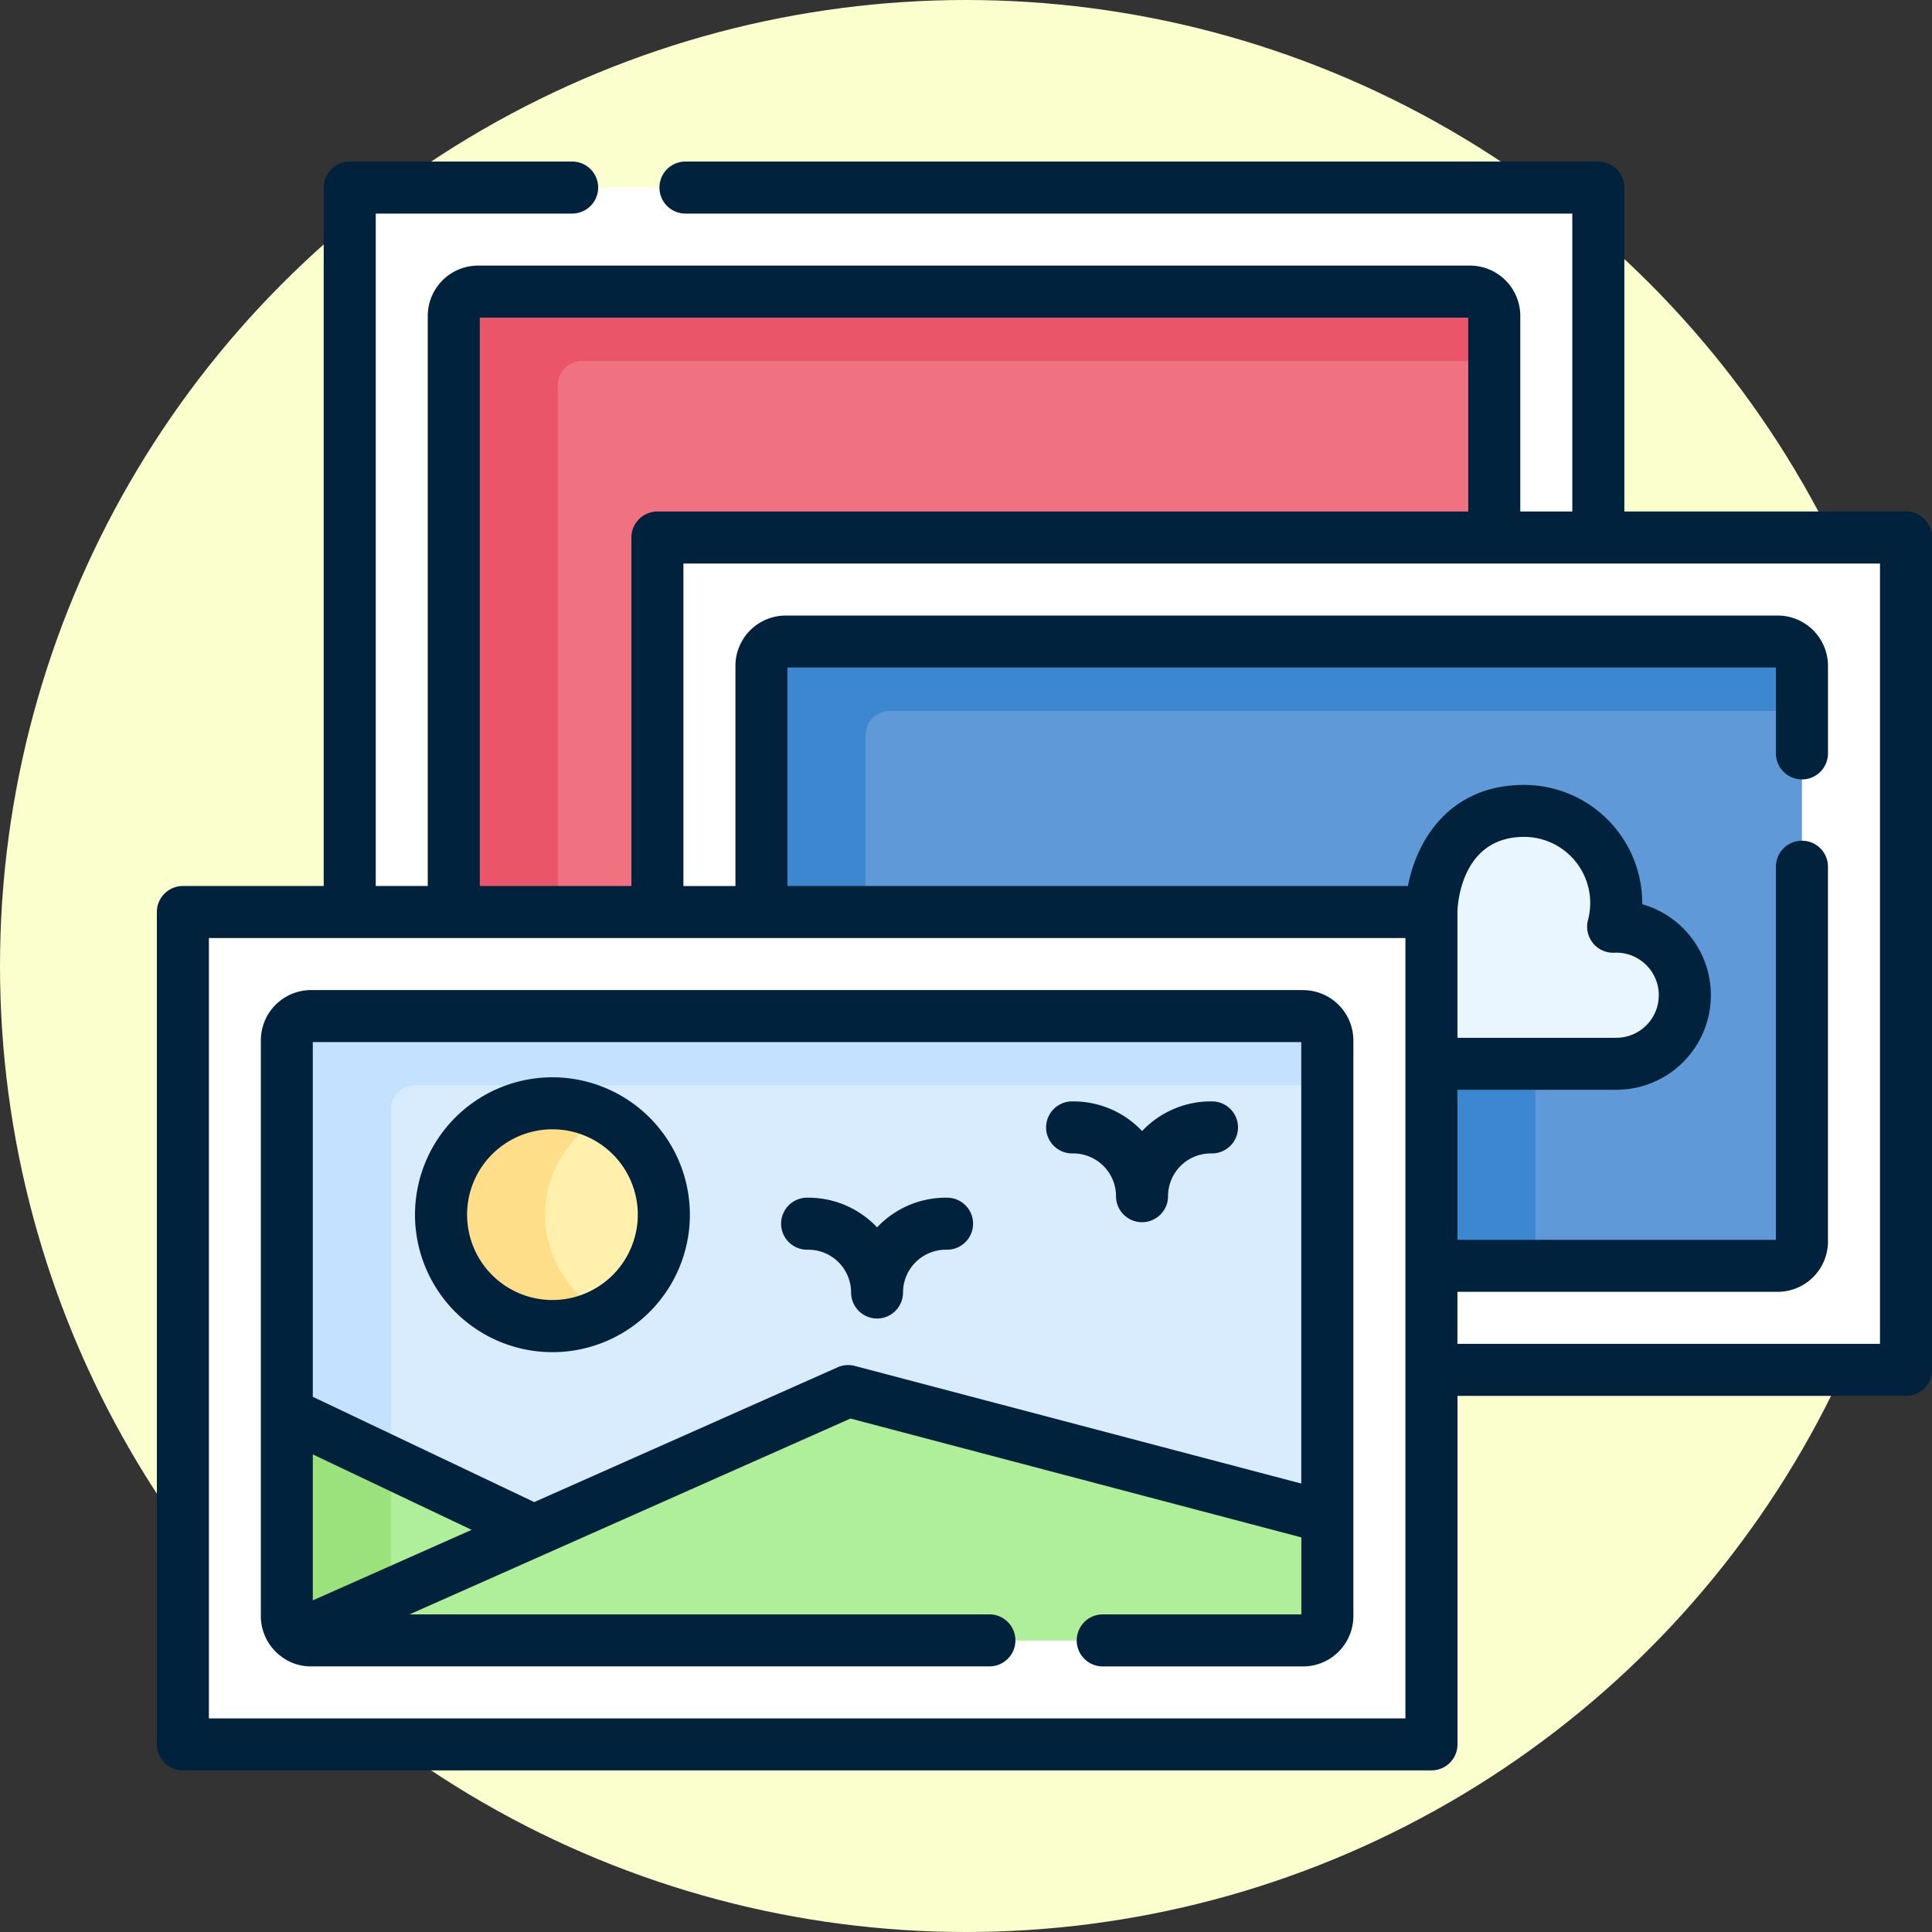 <svg xmlns="http://www.w3.org/2000/svg" width="146.2" height="146.2" viewBox="0 0 146.2 146.2">
  <rect x="0" y="0" width="146.2" height="146.2" fill="#333333" stroke="none"/>
  <g id="Grupo_17038" data-name="Grupo 17038" transform="translate(-375 -6682.4)">
    <g id="Grupo_16576" data-name="Grupo 16576" transform="translate(12.5 38.156)">
      <circle id="Elipse_930" data-name="Elipse 930" cx="73.1" cy="73.1" r="73.1" transform="translate(362.5 6644.244)" fill="#fbffce"/>
      <g id="Grupo_16574" data-name="Grupo 16574" transform="translate(348.471 5758.755)">
        <g id="Grupo_16572" data-name="Grupo 16572" transform="translate(27.864 899.683)">
          <path id="Trazado_25783" data-name="Trazado 25783" d="M136.65,926.387V899.908H42.165V954.73H65.447V926.387Z" transform="translate(-29.534 -899.908)" fill="#fff"/>
          <path id="Trazado_25784" data-name="Trazado 25784" d="M68.11,957.759V929.416h94.485v62.99H126.683V957.759Z" transform="translate(-32.197 -902.937)" fill="#fff"/>
          <path id="Trazado_25785" data-name="Trazado 25785" d="M153.785,985.433h-26.2l0-26.773h-50.7V940.028a1.837,1.837,0,0,1,1.837-1.838h75.062a1.837,1.837,0,0,1,1.837,1.838V983.6A1.837,1.837,0,0,1,153.785,985.433Z" transform="translate(-33.098 -903.838)" fill="#5f99d7"/>
          <path id="Trazado_25786" data-name="Trazado 25786" d="M133.381,966.851h7.873v21.524h-7.873Z" transform="translate(-38.897 -906.78)" fill="#3c87d0"/>
          <path id="Trazado_25787" data-name="Trazado 25787" d="M155.621,940.028v3.412H86.6a1.837,1.837,0,0,0-1.837,1.837v13.383H76.884V940.028a1.838,1.838,0,0,1,1.838-1.838h75.062A1.836,1.836,0,0,1,155.621,940.028Z" transform="translate(-33.098 -903.838)" fill="#3c87d0"/>
          <path id="Trazado_25788" data-name="Trazado 25788" d="M133.382,960.126c0-2.225,1.268-7.651,7.014-7.651a6.975,6.975,0,0,1,6.737,8.764c.078,0,.154-.01.233-.01a5.19,5.19,0,1,1,0,10.38H133.383Z" transform="translate(-38.897 -905.304)" fill="#eaf6ff"/>
          <path id="Trazado_25789" data-name="Trazado 25789" d="M129.675,927.288V910.52a1.836,1.836,0,0,0-1.837-1.837H52.776a1.836,1.836,0,0,0-1.837,1.837v43.274a1.836,1.836,0,0,0,1.837,1.837H66.347V927.288Z" transform="translate(-30.435 -900.809)" fill="#f07281"/>
          <path id="Trazado_25790" data-name="Trazado 25790" d="M129.675,910.52v3.412H60.649a1.839,1.839,0,0,0-1.837,1.837V955.63H52.776a1.838,1.838,0,0,1-1.838-1.837V910.52a1.84,1.84,0,0,1,1.838-1.838h75.062A1.838,1.838,0,0,1,129.675,910.52Z" transform="translate(-30.434 -900.809)" fill="#eb5569"/>
          <path id="Trazado_25791" data-name="Trazado 25791" d="M122.574,1023.991H28.089V961h94.485Z" transform="translate(-28.089 -906.179)" fill="#fff"/>
          <path id="Trazado_25792" data-name="Trazado 25792" d="M115.6,1015.18V971.613a1.837,1.837,0,0,0-1.837-1.838H38.7a1.837,1.837,0,0,0-1.837,1.838v43.567a1.837,1.837,0,0,0,1.837,1.838h75.062A1.837,1.837,0,0,0,115.6,1015.18Z" transform="translate(-28.99 -907.08)" fill="#d8ecfe"/>
          <path id="Trazado_25793" data-name="Trazado 25793" d="M115.6,971.613v3.412H46.572a1.837,1.837,0,0,0-1.837,1.837v40.156H38.7a1.838,1.838,0,0,1-1.838-1.838V971.613a1.838,1.838,0,0,1,1.838-1.838h75.062A1.836,1.836,0,0,1,115.6,971.613Z" transform="translate(-28.989 -907.08)" fill="#c4e2ff"/>
          <path id="Trazado_25794" data-name="Trazado 25794" d="M44.735,1007.01v9.953l-7.1,3.152a1.834,1.834,0,0,1-.772-1.5v-15.346l0,0Z" transform="translate(-28.989 -910.518)" fill="#9be27d"/>
          <path id="Trazado_25795" data-name="Trazado 25795" d="M98.69,1020.264h15.16a1.836,1.836,0,0,0,1.837-1.838v-7.475l-4.234-1.115-21.343-5.624L79.433,1001.4l-23.786,10.564h0l-17.924,7.96a1.83,1.83,0,0,0,1.066.342h59.9Z" transform="translate(-29.078 -910.326)" fill="#b0ef9a"/>
          <path id="Trazado_25796" data-name="Trazado 25796" d="M55.562,1012.154l-17.929,7.96a1.834,1.834,0,0,1-.772-1.5v-15.346l0,0Z" transform="translate(-28.989 -910.518)" fill="#b0ef9a"/>
          <path id="Trazado_25797" data-name="Trazado 25797" d="M44.735,1007.01v9.953l-7.1,3.152a1.834,1.834,0,0,1-.772-1.5v-15.346l0,0Z" transform="translate(-28.989 -910.518)" fill="#9be27d"/>
          <circle id="Elipse_923" data-name="Elipse 923" cx="8.427" cy="8.427" r="8.427" transform="translate(19.543 69.296)" fill="#fff0ad"/>
          <path id="Trazado_25798" data-name="Trazado 25798" d="M62.233,993.012a8.427,8.427,0,1,1,0-14.908,8.431,8.431,0,0,0,0,14.908Z" transform="translate(-30.325 -907.835)" fill="#ffde89"/>
        </g>
        <g id="Grupo_16573" data-name="Grupo 16573" transform="translate(25.896 897.714)">
          <path id="Trazado_25799" data-name="Trazado 25799" d="M158.261,924.194H136.947V899.683a1.968,1.968,0,0,0-1.968-1.969H65.9a1.968,1.968,0,1,0,0,3.937H133.01v22.543h-3.937v-14.8a3.811,3.811,0,0,0-3.806-3.806H50.205a3.811,3.811,0,0,0-3.806,3.806v43.142H42.463V901.651H57.326a1.968,1.968,0,0,0,0-3.937H40.494a1.969,1.969,0,0,0-1.969,1.969v52.853H27.864A1.968,1.968,0,0,0,25.9,954.5v62.99a1.969,1.969,0,0,0,1.968,1.969h94.485a1.969,1.969,0,0,0,1.968-1.969V991.12h33.945a1.968,1.968,0,0,0,1.968-1.969v-62.99a1.968,1.968,0,0,0-1.968-1.968ZM50.336,909.525h74.8v14.669H63.777a1.987,1.987,0,0,0-1.82,1.219,1.964,1.964,0,0,0-.148.749v26.374H50.336Zm-20.5,106V956.472h90.545l0,19.583v39.47ZM134.56,956.844a1.977,1.977,0,0,0,1.607.741l.145-.007.021,0a3.222,3.222,0,1,1,0,6.444H124.317V954.5c0-.057.058-5.682,5.046-5.682a5.007,5.007,0,0,1,4.835,6.289,1.967,1.967,0,0,0,.363,1.733Zm21.733,30.339H124.316v-3.938H148.55a3.81,3.81,0,0,0,3.806-3.806V951.077a1.969,1.969,0,0,0-3.938,0v28.232h-24.1V967.956h12.016a7.159,7.159,0,0,0,1.968-14.043v-.088a8.95,8.95,0,0,0-8.939-8.939c-5.537,0-8.109,4.06-8.79,7.65H73.619V936h74.8V942.5a1.969,1.969,0,0,0,3.938,0v-6.624a3.81,3.81,0,0,0-3.806-3.806H73.488a3.809,3.809,0,0,0-3.806,3.806v16.663H65.746V928.131h90.547Z" transform="translate(-25.896 -897.714)" fill="#00223d"/>
          <path id="Trazado_25800" data-name="Trazado 25800" d="M113.536,967.582H38.474a3.809,3.809,0,0,0-3.806,3.806v43.567a3.8,3.8,0,0,0,1.452,2.985,3.69,3.69,0,0,0,2.354.821H89.8a1.968,1.968,0,1,0,0-3.937H45.923l10.212-4.534.013-.007,23.139-10.276L113.405,1009v5.827H98.376a1.968,1.968,0,0,0,0,3.937h15.16a3.811,3.811,0,0,0,3.806-3.806V971.387a3.81,3.81,0,0,0-3.806-3.8ZM38.6,1013.766V1002.72l12.016,5.709Zm39.717-17.638-22.959,10.2L38.6,998.361V971.519h74.8v33.407l-33.783-8.9a1.971,1.971,0,0,0-1.3.1Z" transform="translate(-26.796 -904.886)" fill="#00223d"/>
          <path id="Trazado_25801" data-name="Trazado 25801" d="M58.069,974.938a10.4,10.4,0,1,0,10.4,10.4A10.408,10.408,0,0,0,58.069,974.938Zm0,16.854a6.459,6.459,0,1,1,6.459-6.458A6.466,6.466,0,0,1,58.069,991.792Z" transform="translate(-28.131 -905.641)" fill="#00223d"/>
          <path id="Trazado_25802" data-name="Trazado 25802" d="M102.852,980.906h.089a3.24,3.24,0,0,1,3.237,3.237,1.968,1.968,0,0,0,3.937,0,3.24,3.24,0,0,1,3.237-3.237h.089a1.968,1.968,0,0,0,0-3.937h-.089a7.148,7.148,0,0,0-5.2,2.245,7.154,7.154,0,0,0-5.206-2.245h-.089a1.968,1.968,0,0,0,0,3.937Z" transform="translate(-33.593 -905.849)" fill="#00223d"/>
          <path id="Trazado_25803" data-name="Trazado 25803" d="M85.8,994.233a1.969,1.969,0,0,0,1.968-1.969,3.241,3.241,0,0,1,3.238-3.237H91.1a1.968,1.968,0,1,0,0-3.937H91.01a7.152,7.152,0,0,0-5.206,2.245,7.154,7.154,0,0,0-5.206-2.245h-.088a1.968,1.968,0,1,0,0,3.937H80.6a3.24,3.24,0,0,1,3.237,3.237,1.969,1.969,0,0,0,1.969,1.969Z" transform="translate(-31.3 -906.683)" fill="#00223d"/>
        </g>
      </g>
    </g>
  </g>
</svg>
